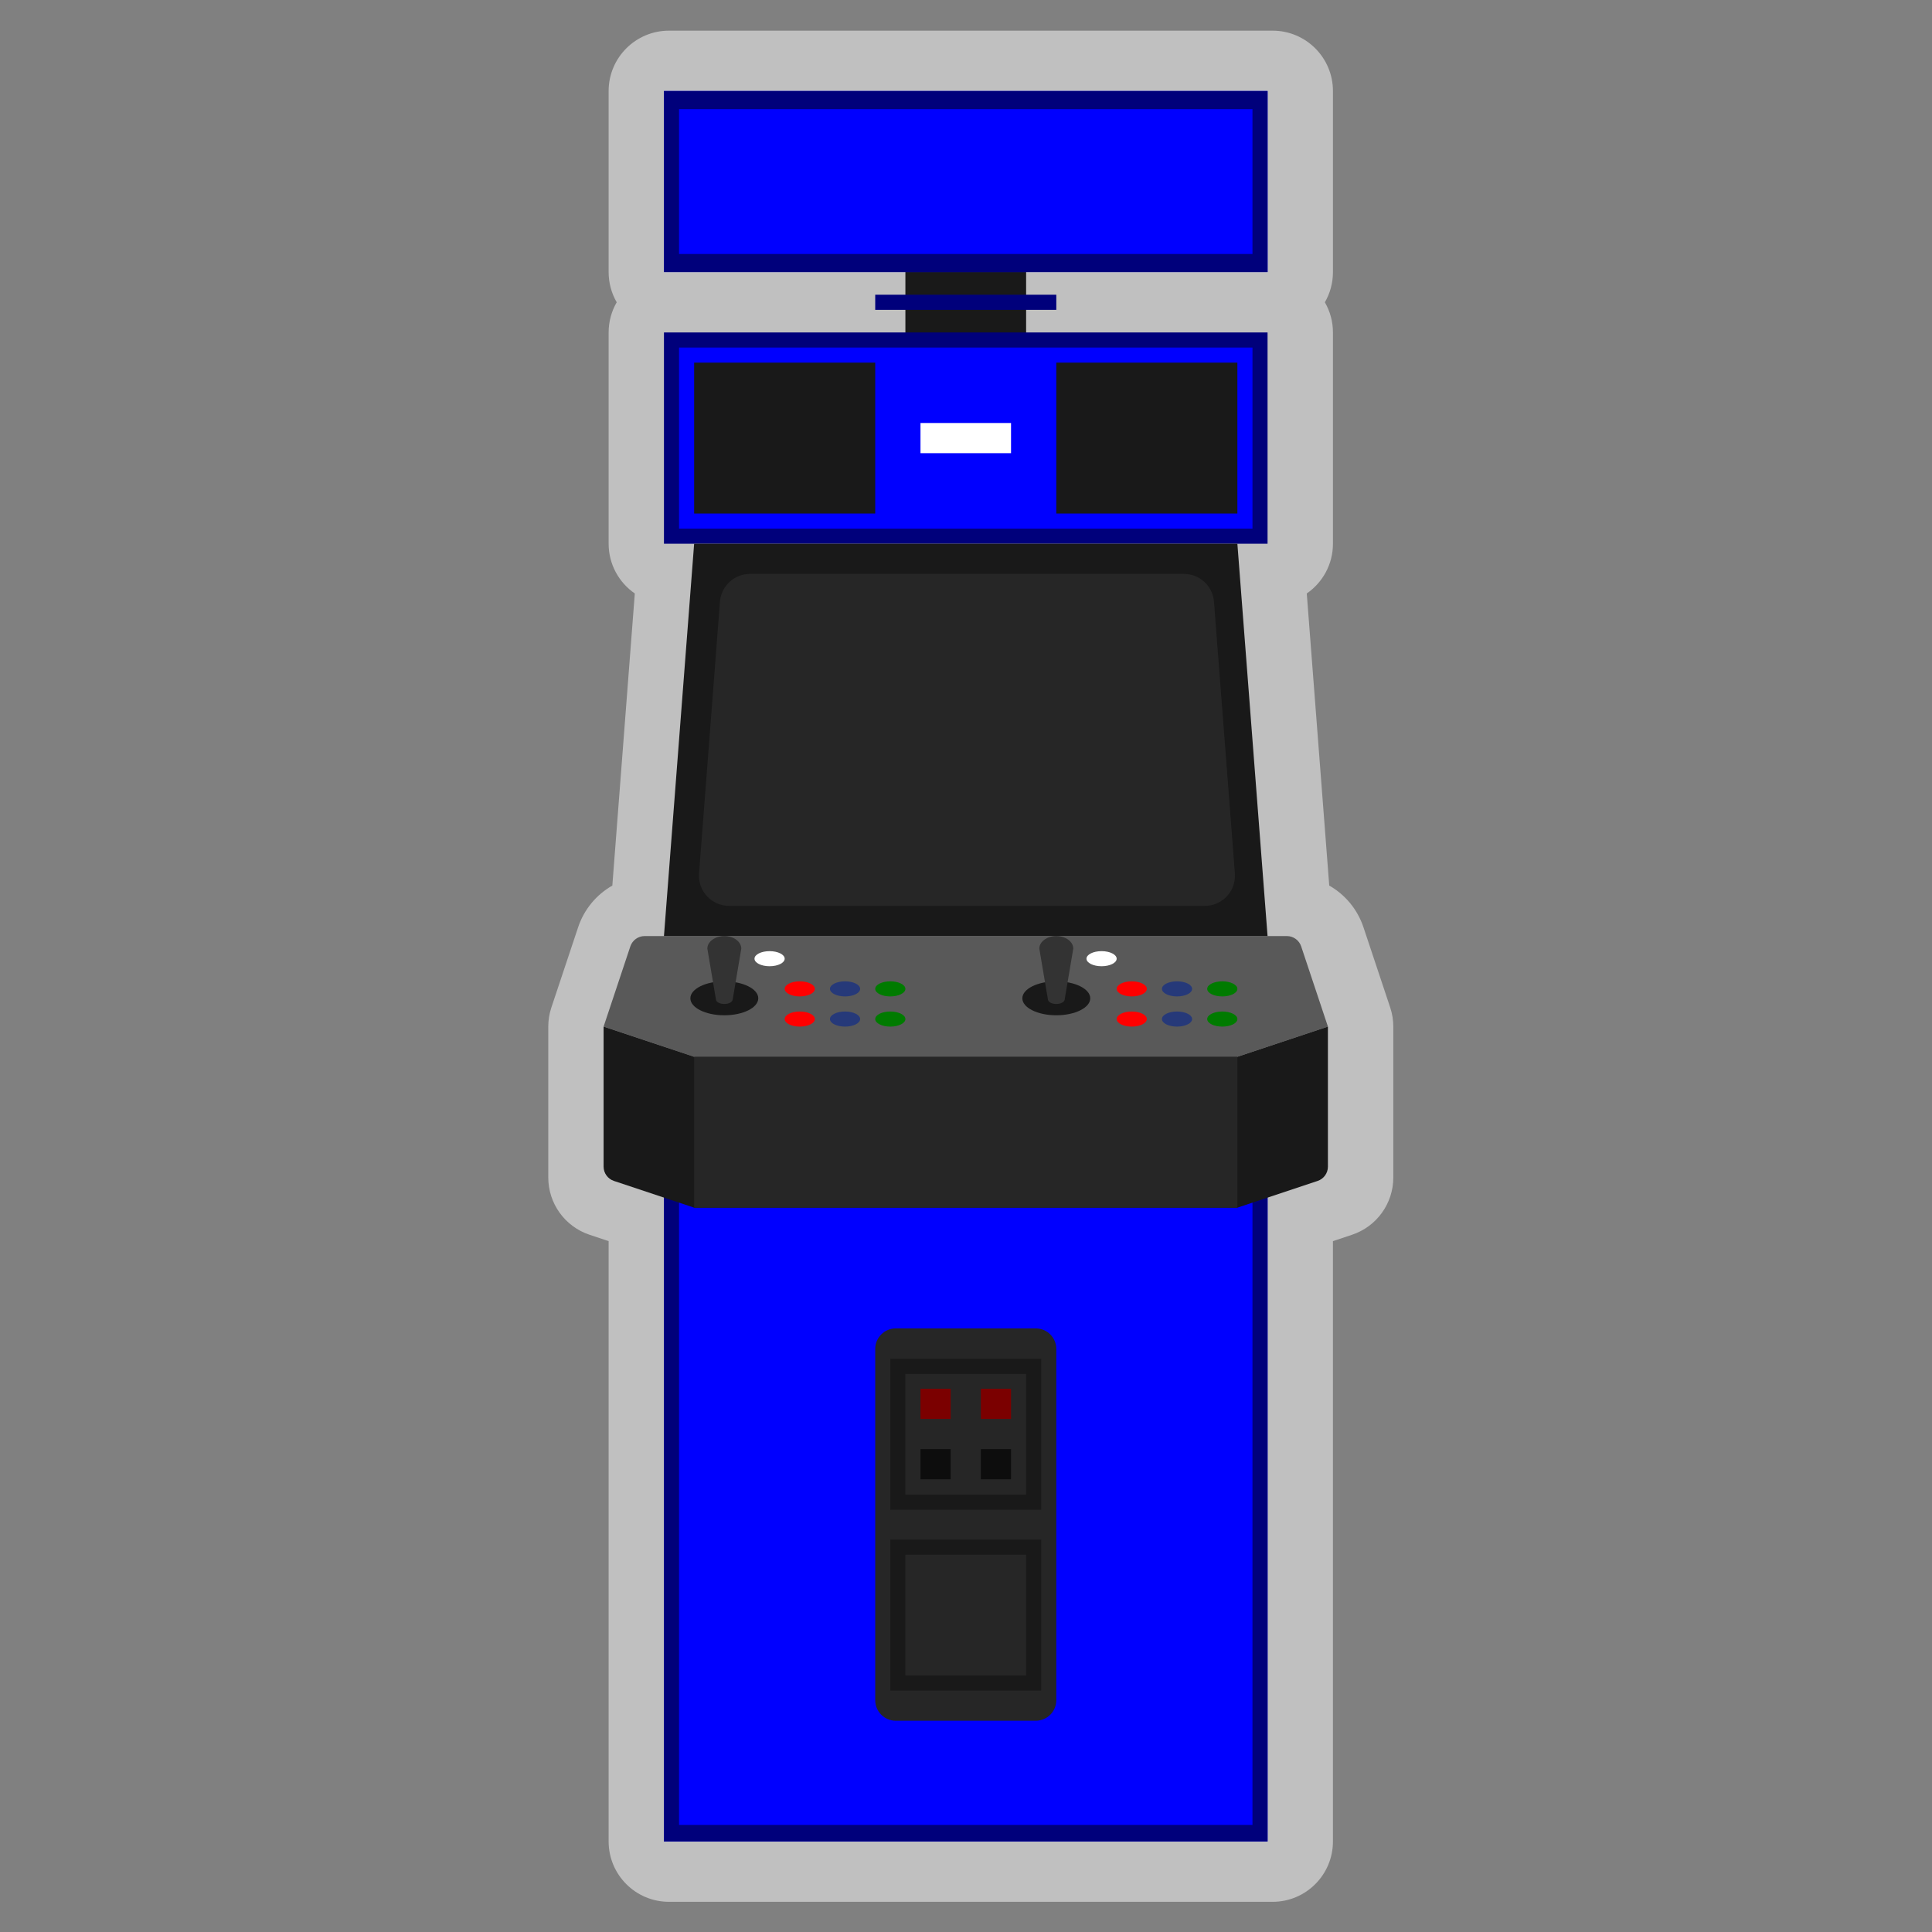 <?xml version="1.0" encoding="UTF-8" standalone="no"?>
<svg
   xmlns:dc="http://purl.org/dc/elements/1.1/"
   xmlns:cc="http://creativecommons.org/ns#"
   xmlns:rdf="http://www.w3.org/1999/02/22-rdf-syntax-ns#"
   xmlns:svg="http://www.w3.org/2000/svg"
   xmlns="http://www.w3.org/2000/svg"
   viewBox="0 0 341.333 341.333"
   height="256"
   width="256"
   xml:space="preserve"
   id="svg2"
   version="1.1"><rect x="0" y="0" width="341.333" height="341.333" fill="#808080" stroke="none"/><defs
     id="defs6"><clipPath
       id="clipPath18"
       clipPathUnits="userSpaceOnUse"><path
         id="path16"
         d="M 0,256 H 256 V 0 H 0 Z" /></clipPath><clipPath
       id="clipPath26"
       clipPathUnits="userSpaceOnUse"><path
         id="path24"
         d="M 72.667,252 H 184.667 V 4 H 72.667 Z" /></clipPath><clipPath
       id="clipPath46"
       clipPathUnits="userSpaceOnUse"><path
         id="path44"
         d="M 0,256 H 256 V 0 H 0 Z" /></clipPath></defs><g
     transform="matrix(1.333,0,0,-1.333,0,341.333)"
     id="g10"><g
       id="g12"><g
         clip-path="url(#clipPath18)"
         id="g14"><g
           id="g20"><g
             id="g22" /><g
             id="g34"><g
               style="opacity:0.5"
               id="g32"
               clip-path="url(#clipPath26)"><g
                 id="g30"
                 transform="translate(184.256,122.529)"><path
                   id="path28"
                   style="fill:#ffffff;fill-opacity:1;fill-rule:nonzero;stroke:none"
                   d="m 0,0 -3.544,10.633 c -0.8,2.4 -2.443,4.338 -4.536,5.53 l -2.979,38.713 c 2.096,1.443 3.47,3.858 3.47,6.595 v 28 c 0,1.457 -0.39,2.823 -1.07,4 0.68,1.176 1.07,2.543 1.07,4 v 24 c 0,4.418 -3.582,8 -8,8 h -80 c -4.418,0 -8,-3.582 -8,-8 v -24 c 0,-1.457 0.389,-2.824 1.07,-4 -0.681,-1.177 -1.07,-2.543 -1.07,-4 v -28 c 0,-2.737 1.373,-5.152 3.469,-6.595 l -2.978,-38.713 c -2.093,-1.192 -3.736,-3.13 -4.536,-5.53 L -111.179,0 c -0.272,-0.815 -0.41,-1.67 -0.41,-2.529 v -20 c 0,-3.444 2.203,-6.501 5.47,-7.59 l 2.53,-0.843 v -79.567 c 0,-4.418 3.582,-8 8,-8 h 79.999 c 4.419,0 8,3.582 8,8 v 79.567 l 2.53,0.843 c 3.267,1.089 5.471,4.146 5.471,7.59 v 20 C 0.411,-1.67 0.272,-0.815 0,0" /></g></g></g></g></g></g><path
       id="path36"
       style="fill:#191919;fill-opacity:1;fill-rule:nonzero;stroke:none"
       d="m 136,208 h -16 v 16 h 16 z" /><path
       id="path38"
       style="fill:#00007b;fill-opacity:1;fill-rule:nonzero;stroke:none"
       d="M 168,212 H 88 v -28 h 80 z" /><g
       id="g40"><g
         clip-path="url(#clipPath46)"
         id="g42"><g
           transform="translate(170.559,132)"
           id="g48"><path
             id="path50"
             style="fill:#595959;fill-opacity:1;fill-rule:nonzero;stroke:none"
             d="m 0,0 h -85.117 c -0.861,0 -1.625,-0.551 -1.898,-1.368 L -90.559,-12 l 12,-4 h 72 l 12,4 -3.544,10.632 C 1.625,-0.551 0.86,0 0,0" /></g><path
           id="path52"
           style="fill:#0000ff;fill-opacity:1;fill-rule:nonzero;stroke:none"
           d="M 168,12 H 88 v 92 h 80 z" /><path
           id="path54"
           style="fill:#00007b;fill-opacity:1;fill-rule:nonzero;stroke:none"
           d="M 168,104 H 88 V 12 h 80 z M 166,14.19 H 90 v 87.619 h 76 z" /><g
           transform="translate(137.281,28)"
           id="g56"><path
             id="path58"
             style="fill:#262626;fill-opacity:1;fill-rule:nonzero;stroke:none"
             d="m 0,0 h -18.562 c -1.496,0 -2.719,1.224 -2.719,2.719 v 46.562 c 0,1.495 1.223,2.719 2.719,2.719 H 0 c 1.495,0 2.719,-1.224 2.719,-2.719 V 2.719 C 2.719,1.224 1.495,0 0,0" /></g><path
           id="path60"
           style="fill:#191919;fill-opacity:1;fill-rule:nonzero;stroke:none"
           d="m 138,75.969 h -20 v -20.01 h 20 z m -2,-18.01 h -16 v 16.01 h 16 z" /><path
           id="path62"
           style="fill:#191919;fill-opacity:1;fill-rule:nonzero;stroke:none"
           d="M 138,52.01 H 118 V 32 h 20 z M 136,34 h -16 v 16.01 h 16 z" /><path
           id="path64"
           style="fill:#7b0000;fill-opacity:1;fill-rule:nonzero;stroke:none"
           d="m 126,68 h -4 v 4 h 4 z" /><path
           id="path66"
           style="fill:#7b0000;fill-opacity:1;fill-rule:nonzero;stroke:none"
           d="m 134,68 h -4 v 4 h 4 z" /><path
           id="path68"
           style="fill:#0d0d0d;fill-opacity:1;fill-rule:nonzero;stroke:none"
           d="m 126,60 h -4 v 4 h 4 z" /><path
           id="path70"
           style="fill:#0d0d0d;fill-opacity:1;fill-rule:nonzero;stroke:none"
           d="m 134,60 h -4 v 4 h 4 z" /><path
           id="path72"
           style="fill:#0000ff;fill-opacity:1;fill-rule:nonzero;stroke:none"
           d="M 168,220 H 88 v 24 h 80 z" /><path
           id="path74"
           style="fill:#00007b;fill-opacity:1;fill-rule:nonzero;stroke:none"
           d="m 140,215 h -24 v 2 h 24 z" /><path
           id="path76"
           style="fill:#00007b;fill-opacity:1;fill-rule:nonzero;stroke:none"
           d="M 168,244 H 88 v -24 h 80 z m -2,-21.6 H 90 v 19.2 h 76 z" /><path
           id="path78"
           style="fill:#0000ff;fill-opacity:1;fill-rule:nonzero;stroke:none"
           d="M 166,186 H 90 v 24 h 76 z" /><path
           id="path80"
           style="fill:#191919;fill-opacity:1;fill-rule:nonzero;stroke:none"
           d="M 116,188 H 92 v 20 h 24 z" /><path
           id="path82"
           style="fill:#191919;fill-opacity:1;fill-rule:nonzero;stroke:none"
           d="m 164,188 h -24 v 20 h 24 z" /><path
           id="path84"
           style="fill:#ffffff;fill-opacity:1;fill-rule:nonzero;stroke:none"
           d="m 134,196 h -12 v 4 h 12 z" /><g
           transform="translate(114,125)"
           id="g86"><path
             id="path88"
             style="fill:#263979;fill-opacity:1;fill-rule:nonzero;stroke:none"
             d="m 0,0 c 0,-0.553 -0.896,-1 -2,-1 -1.104,0 -2,0.447 -2,1 0,0.553 0.896,1 2,1 1.104,0 2,-0.447 2,-1" /></g><g
           transform="translate(120,125)"
           id="g90"><path
             id="path92"
             style="fill:#007b00;fill-opacity:1;fill-rule:nonzero;stroke:none"
             d="m 0,0 c 0,-0.553 -0.896,-1 -2,-1 -1.104,0 -2,0.447 -2,1 0,0.553 0.896,1 2,1 1.104,0 2,-0.447 2,-1" /></g><g
           transform="translate(104,129)"
           id="g94"><path
             id="path96"
             style="fill:#ffffff;fill-opacity:1;fill-rule:nonzero;stroke:none"
             d="m 0,0 c 0,-0.552 -0.896,-1 -2,-1 -1.104,0 -2,0.448 -2,1 0,0.552 0.896,1 2,1 1.104,0 2,-0.448 2,-1" /></g><g
           transform="translate(108,125)"
           id="g98"><path
             id="path100"
             style="fill:#ff0000;fill-opacity:1;fill-rule:nonzero;stroke:none"
             d="m 0,0 c 0,-0.553 -0.896,-1 -2,-1 -1.104,0 -2,0.447 -2,1 0,0.553 0.896,1 2,1 1.104,0 2,-0.447 2,-1" /></g><g
           transform="translate(114,121)"
           id="g102"><path
             id="path104"
             style="fill:#263979;fill-opacity:1;fill-rule:nonzero;stroke:none"
             d="m 0,0 c 0,-0.553 -0.896,-1 -2,-1 -1.104,0 -2,0.447 -2,1 0,0.553 0.896,1 2,1 1.104,0 2,-0.447 2,-1" /></g><g
           transform="translate(120,121)"
           id="g106"><path
             id="path108"
             style="fill:#007b00;fill-opacity:1;fill-rule:nonzero;stroke:none"
             d="m 0,0 c 0,-0.553 -0.896,-1 -2,-1 -1.104,0 -2,0.447 -2,1 0,0.553 0.896,1 2,1 1.104,0 2,-0.447 2,-1" /></g><g
           transform="translate(108,121)"
           id="g110"><path
             id="path112"
             style="fill:#ff0000;fill-opacity:1;fill-rule:nonzero;stroke:none"
             d="m 0,0 c 0,-0.553 -0.896,-1 -2,-1 -1.104,0 -2,0.447 -2,1 0,0.553 0.896,1 2,1 1.104,0 2,-0.447 2,-1" /></g><g
           transform="translate(100.5,123.75)"
           id="g114"><path
             id="path116"
             style="fill:#191919;fill-opacity:1;fill-rule:nonzero;stroke:none"
             d="M 0,0 C 0,-1.242 -2.015,-2.25 -4.5,-2.25 -6.985,-2.25 -9,-1.242 -9,0 -9,1.242 -6.985,2.25 -4.5,2.25 -2.015,2.25 0,1.242 0,0" /></g><g
           transform="translate(94.875,123.686)"
           id="g118"><path
             id="path120"
             style="fill:#333333;fill-opacity:1;fill-rule:nonzero;stroke:none"
             d="m 0,0 -1.125,6.652 c 0,0.914 1.013,1.662 2.25,1.662 1.237,0 2.25,-0.748 2.25,-1.662 L 2.25,0 C 2.25,-0.914 0,-0.914 0,0" /></g><g
           transform="translate(158,125)"
           id="g122"><path
             id="path124"
             style="fill:#263979;fill-opacity:1;fill-rule:nonzero;stroke:none"
             d="m 0,0 c 0,-0.553 -0.896,-1 -2,-1 -1.104,0 -2,0.447 -2,1 0,0.553 0.896,1 2,1 1.104,0 2,-0.447 2,-1" /></g><g
           transform="translate(164,125)"
           id="g126"><path
             id="path128"
             style="fill:#007b00;fill-opacity:1;fill-rule:nonzero;stroke:none"
             d="m 0,0 c 0,-0.553 -0.896,-1 -2,-1 -1.104,0 -2,0.447 -2,1 0,0.553 0.896,1 2,1 1.104,0 2,-0.447 2,-1" /></g><g
           transform="translate(148,129)"
           id="g130"><path
             id="path132"
             style="fill:#ffffff;fill-opacity:1;fill-rule:nonzero;stroke:none"
             d="m 0,0 c 0,-0.552 -0.896,-1 -2,-1 -1.104,0 -2,0.448 -2,1 0,0.552 0.896,1 2,1 1.104,0 2,-0.448 2,-1" /></g><g
           transform="translate(152,125)"
           id="g134"><path
             id="path136"
             style="fill:#ff0000;fill-opacity:1;fill-rule:nonzero;stroke:none"
             d="m 0,0 c 0,-0.553 -0.896,-1 -2,-1 -1.104,0 -2,0.447 -2,1 0,0.553 0.896,1 2,1 1.104,0 2,-0.447 2,-1" /></g><g
           transform="translate(158,121)"
           id="g138"><path
             id="path140"
             style="fill:#263979;fill-opacity:1;fill-rule:nonzero;stroke:none"
             d="m 0,0 c 0,-0.553 -0.896,-1 -2,-1 -1.104,0 -2,0.447 -2,1 0,0.553 0.896,1 2,1 1.104,0 2,-0.447 2,-1" /></g><g
           transform="translate(164,121)"
           id="g142"><path
             id="path144"
             style="fill:#007b00;fill-opacity:1;fill-rule:nonzero;stroke:none"
             d="m 0,0 c 0,-0.553 -0.896,-1 -2,-1 -1.104,0 -2,0.447 -2,1 0,0.553 0.896,1 2,1 1.104,0 2,-0.447 2,-1" /></g><g
           transform="translate(152,121)"
           id="g146"><path
             id="path148"
             style="fill:#ff0000;fill-opacity:1;fill-rule:nonzero;stroke:none"
             d="m 0,0 c 0,-0.553 -0.896,-1 -2,-1 -1.104,0 -2,0.447 -2,1 0,0.553 0.896,1 2,1 1.104,0 2,-0.447 2,-1" /></g><g
           transform="translate(144.5,123.75)"
           id="g150"><path
             id="path152"
             style="fill:#191919;fill-opacity:1;fill-rule:nonzero;stroke:none"
             d="M 0,0 C 0,-1.242 -2.015,-2.25 -4.5,-2.25 -6.985,-2.25 -9,-1.242 -9,0 -9,1.242 -6.985,2.25 -4.5,2.25 -2.015,2.25 0,1.242 0,0" /></g><g
           transform="translate(138.875,123.686)"
           id="g154"><path
             id="path156"
             style="fill:#333333;fill-opacity:1;fill-rule:nonzero;stroke:none"
             d="m 0,0 -1.125,6.652 c 0,0.914 1.013,1.662 2.25,1.662 1.237,0 2.25,-0.748 2.25,-1.662 L 2.25,0 C 2.25,-0.914 0,-0.914 0,0" /></g><g
           transform="translate(164,116)"
           id="g158"><path
             id="path160"
             style="fill:#191919;fill-opacity:1;fill-rule:nonzero;stroke:none"
             d="m 0,0 h -72 l -12,4 v -18.559 c 0,-0.86 0.551,-1.625 1.368,-1.897 L -72,-20 H 0 l 10.633,3.544 c 0.816,0.272 1.367,1.037 1.367,1.897 V 4 Z" /></g><path
           id="path162"
           style="fill:#262626;fill-opacity:1;fill-rule:nonzero;stroke:none"
           d="M 164,96 H 92 v 20 h 72 z" /><g
           transform="translate(92,184)"
           id="g164"><path
             id="path166"
             style="fill:#191919;fill-opacity:1;fill-rule:nonzero;stroke:none"
             d="m 0,0 h 72 l 4,-52 H -4 Z" /></g><g
           transform="translate(156.911,180)"
           id="g168"><path
             id="path170"
             style="fill:#262626;fill-opacity:1;fill-rule:nonzero;stroke:none"
             d="m 0,0 h -57.503 c -2.09,0 -3.828,-1.609 -3.988,-3.693 l -2.769,-36 C -64.439,-42.017 -62.602,-44 -60.272,-44 H 2.77 c 2.33,0 4.167,1.983 3.988,4.307 l -2.77,36 C 3.828,-1.609 2.09,0 0,0" /></g></g></g></g></svg>